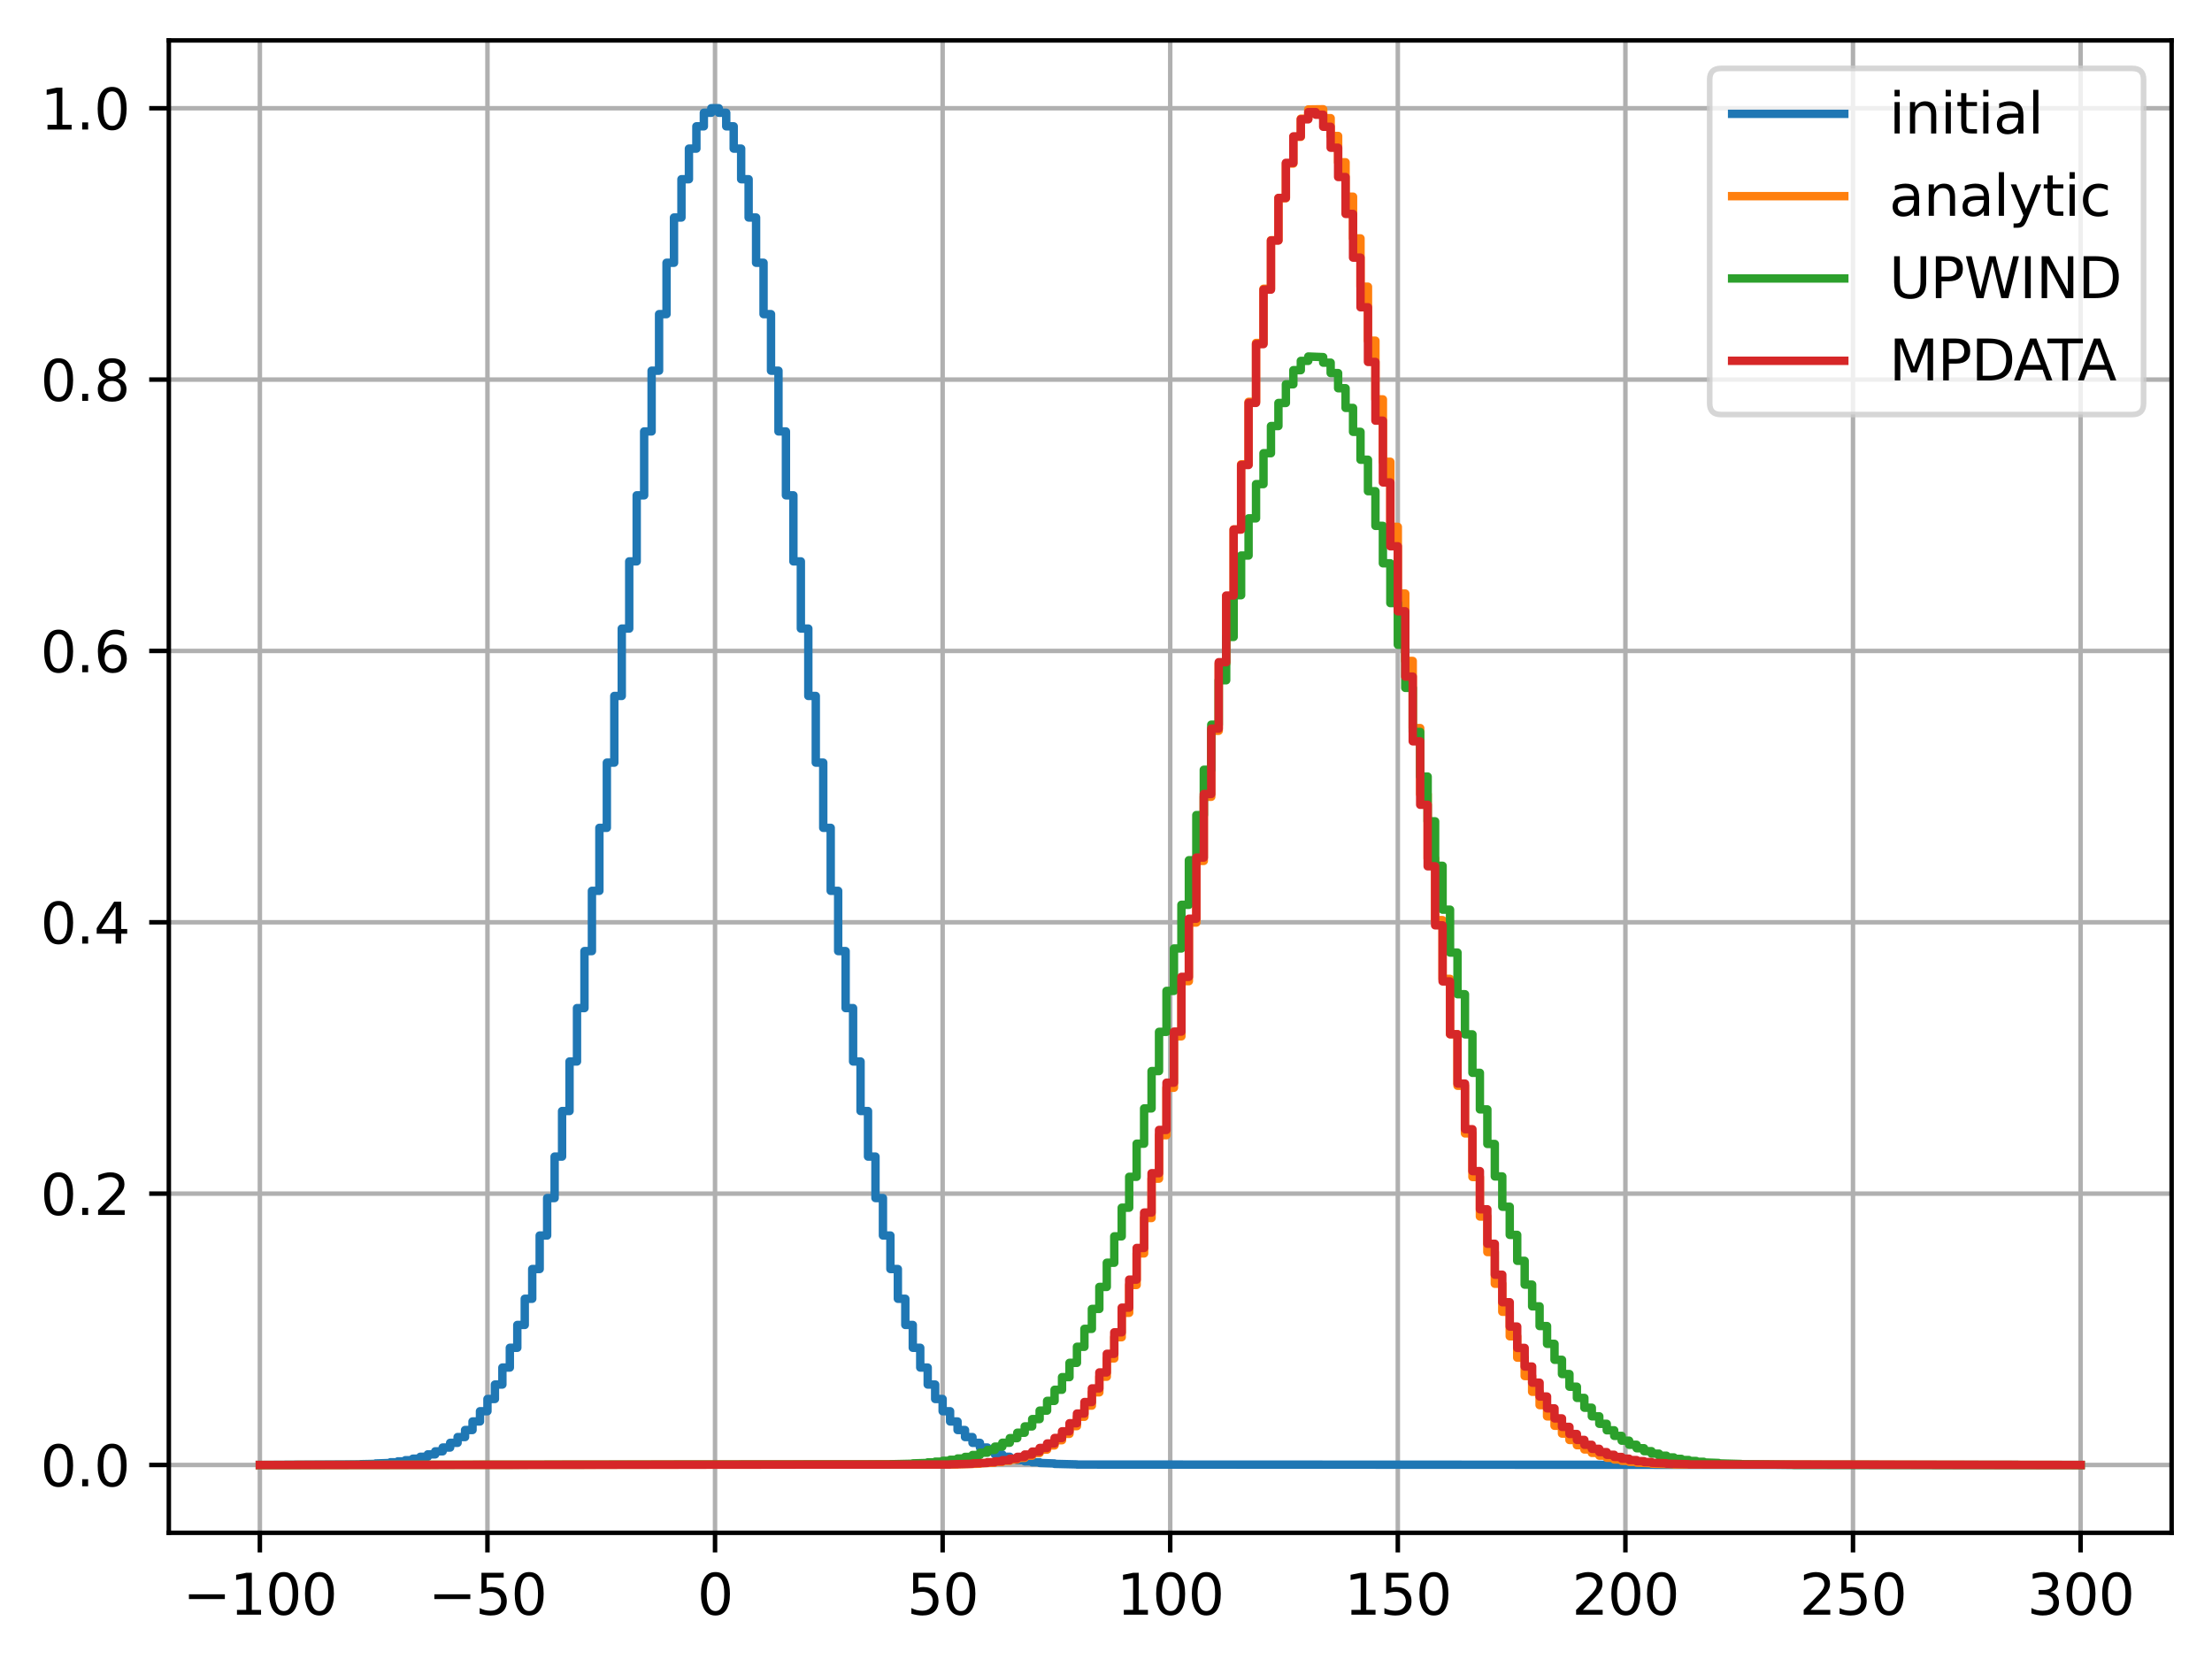 <?xml version="1.0" encoding="utf-8" standalone="no"?>
<!DOCTYPE svg PUBLIC "-//W3C//DTD SVG 1.1//EN"
  "http://www.w3.org/Graphics/SVG/1.1/DTD/svg11.dtd">
<svg xmlns:xlink="http://www.w3.org/1999/xlink" width="394.423pt" height="297.19pt" viewBox="0 0 394.423 297.19" xmlns="http://www.w3.org/2000/svg" version="1.1">
 <defs>
  <style type="text/css">*{stroke-linejoin: round; stroke-linecap: butt}</style>
 </defs>
 <g id="figure_1">
  <g id="patch_1">
   <path d="M 0 297.19 
L 394.423 297.19 
L 394.423 0 
L 0 0 
z
" style="fill: #ffffff"/>
  </g>
  <g id="axes_1">
   <g id="patch_2">
    <path d="M 30.103 273.312 
L 387.223 273.312 
L 387.223 7.2 
L 30.103 7.2 
z
" style="fill: #ffffff"/>
   </g>
   <g id="matplotlib.axis_1">
    <g id="xtick_1">
     <g id="line2d_1">
      <path d="M 46.336 273.312 
L 46.336 7.2 
" clip-path="url(#p54ab5ac524)" style="fill: none; stroke: #b0b0b0; stroke-width: 0.8; stroke-linecap: square"/>
     </g>
     <g id="line2d_2">
      <defs>
       <path id="m4f066d6fc4" d="M 0 0 
L 0 3.5 
" style="stroke: #000000; stroke-width: 0.8"/>
      </defs>
      <g>
       <use xlink:href="#m4f066d6fc4" x="46.336" y="273.312" style="stroke: #000000; stroke-width: 0.8"/>
      </g>
     </g>
     <g id="text_1">
      <!-- −100 -->
      <g transform="translate(32.602 287.91) scale(0.1 -0.1)">
       <defs>
        <path id="DejaVuSans-2212" d="M 678 2272 
L 4684 2272 
L 4684 1741 
L 678 1741 
L 678 2272 
z
" transform="scale(0.016)"/>
        <path id="DejaVuSans-31" d="M 794 531 
L 1825 531 
L 1825 4091 
L 703 3866 
L 703 4441 
L 1819 4666 
L 2450 4666 
L 2450 531 
L 3481 531 
L 3481 0 
L 794 0 
L 794 531 
z
" transform="scale(0.016)"/>
        <path id="DejaVuSans-30" d="M 2034 4250 
Q 1547 4250 1301 3770 
Q 1056 3291 1056 2328 
Q 1056 1369 1301 889 
Q 1547 409 2034 409 
Q 2525 409 2770 889 
Q 3016 1369 3016 2328 
Q 3016 3291 2770 3770 
Q 2525 4250 2034 4250 
z
M 2034 4750 
Q 2819 4750 3233 4129 
Q 3647 3509 3647 2328 
Q 3647 1150 3233 529 
Q 2819 -91 2034 -91 
Q 1250 -91 836 529 
Q 422 1150 422 2328 
Q 422 3509 836 4129 
Q 1250 4750 2034 4750 
z
" transform="scale(0.016)"/>
       </defs>
       <use xlink:href="#DejaVuSans-2212"/>
       <use xlink:href="#DejaVuSans-31" transform="translate(83.789 0)"/>
       <use xlink:href="#DejaVuSans-30" transform="translate(147.412 0)"/>
       <use xlink:href="#DejaVuSans-30" transform="translate(211.035 0)"/>
      </g>
     </g>
    </g>
    <g id="xtick_2">
     <g id="line2d_3">
      <path d="M 86.918 273.312 
L 86.918 7.2 
" clip-path="url(#p54ab5ac524)" style="fill: none; stroke: #b0b0b0; stroke-width: 0.8; stroke-linecap: square"/>
     </g>
     <g id="line2d_4">
      <g>
       <use xlink:href="#m4f066d6fc4" x="86.918" y="273.312" style="stroke: #000000; stroke-width: 0.8"/>
      </g>
     </g>
     <g id="text_2">
      <!-- −50 -->
      <g transform="translate(76.365 287.91) scale(0.1 -0.1)">
       <defs>
        <path id="DejaVuSans-35" d="M 691 4666 
L 3169 4666 
L 3169 4134 
L 1269 4134 
L 1269 2991 
Q 1406 3038 1543 3061 
Q 1681 3084 1819 3084 
Q 2600 3084 3056 2656 
Q 3513 2228 3513 1497 
Q 3513 744 3044 326 
Q 2575 -91 1722 -91 
Q 1428 -91 1123 -41 
Q 819 9 494 109 
L 494 744 
Q 775 591 1075 516 
Q 1375 441 1709 441 
Q 2250 441 2565 725 
Q 2881 1009 2881 1497 
Q 2881 1984 2565 2268 
Q 2250 2553 1709 2553 
Q 1456 2553 1204 2497 
Q 953 2441 691 2322 
L 691 4666 
z
" transform="scale(0.016)"/>
       </defs>
       <use xlink:href="#DejaVuSans-2212"/>
       <use xlink:href="#DejaVuSans-35" transform="translate(83.789 0)"/>
       <use xlink:href="#DejaVuSans-30" transform="translate(147.412 0)"/>
      </g>
     </g>
    </g>
    <g id="xtick_3">
     <g id="line2d_5">
      <path d="M 127.499 273.312 
L 127.499 7.2 
" clip-path="url(#p54ab5ac524)" style="fill: none; stroke: #b0b0b0; stroke-width: 0.8; stroke-linecap: square"/>
     </g>
     <g id="line2d_6">
      <g>
       <use xlink:href="#m4f066d6fc4" x="127.499" y="273.312" style="stroke: #000000; stroke-width: 0.8"/>
      </g>
     </g>
     <g id="text_3">
      <!-- 0 -->
      <g transform="translate(124.318 287.91) scale(0.1 -0.1)">
       <use xlink:href="#DejaVuSans-30"/>
      </g>
     </g>
    </g>
    <g id="xtick_4">
     <g id="line2d_7">
      <path d="M 168.081 273.312 
L 168.081 7.2 
" clip-path="url(#p54ab5ac524)" style="fill: none; stroke: #b0b0b0; stroke-width: 0.8; stroke-linecap: square"/>
     </g>
     <g id="line2d_8">
      <g>
       <use xlink:href="#m4f066d6fc4" x="168.081" y="273.312" style="stroke: #000000; stroke-width: 0.8"/>
      </g>
     </g>
     <g id="text_4">
      <!-- 50 -->
      <g transform="translate(161.719 287.91) scale(0.1 -0.1)">
       <use xlink:href="#DejaVuSans-35"/>
       <use xlink:href="#DejaVuSans-30" transform="translate(63.623 0)"/>
      </g>
     </g>
    </g>
    <g id="xtick_5">
     <g id="line2d_9">
      <path d="M 208.663 273.312 
L 208.663 7.2 
" clip-path="url(#p54ab5ac524)" style="fill: none; stroke: #b0b0b0; stroke-width: 0.8; stroke-linecap: square"/>
     </g>
     <g id="line2d_10">
      <g>
       <use xlink:href="#m4f066d6fc4" x="208.663" y="273.312" style="stroke: #000000; stroke-width: 0.8"/>
      </g>
     </g>
     <g id="text_5">
      <!-- 100 -->
      <g transform="translate(199.119 287.91) scale(0.1 -0.1)">
       <use xlink:href="#DejaVuSans-31"/>
       <use xlink:href="#DejaVuSans-30" transform="translate(63.623 0)"/>
       <use xlink:href="#DejaVuSans-30" transform="translate(127.246 0)"/>
      </g>
     </g>
    </g>
    <g id="xtick_6">
     <g id="line2d_11">
      <path d="M 249.245 273.312 
L 249.245 7.2 
" clip-path="url(#p54ab5ac524)" style="fill: none; stroke: #b0b0b0; stroke-width: 0.8; stroke-linecap: square"/>
     </g>
     <g id="line2d_12">
      <g>
       <use xlink:href="#m4f066d6fc4" x="249.245" y="273.312" style="stroke: #000000; stroke-width: 0.8"/>
      </g>
     </g>
     <g id="text_6">
      <!-- 150 -->
      <g transform="translate(239.701 287.91) scale(0.1 -0.1)">
       <use xlink:href="#DejaVuSans-31"/>
       <use xlink:href="#DejaVuSans-35" transform="translate(63.623 0)"/>
       <use xlink:href="#DejaVuSans-30" transform="translate(127.246 0)"/>
      </g>
     </g>
    </g>
    <g id="xtick_7">
     <g id="line2d_13">
      <path d="M 289.827 273.312 
L 289.827 7.2 
" clip-path="url(#p54ab5ac524)" style="fill: none; stroke: #b0b0b0; stroke-width: 0.8; stroke-linecap: square"/>
     </g>
     <g id="line2d_14">
      <g>
       <use xlink:href="#m4f066d6fc4" x="289.827" y="273.312" style="stroke: #000000; stroke-width: 0.8"/>
      </g>
     </g>
     <g id="text_7">
      <!-- 200 -->
      <g transform="translate(280.283 287.91) scale(0.1 -0.1)">
       <defs>
        <path id="DejaVuSans-32" d="M 1228 531 
L 3431 531 
L 3431 0 
L 469 0 
L 469 531 
Q 828 903 1448 1529 
Q 2069 2156 2228 2338 
Q 2531 2678 2651 2914 
Q 2772 3150 2772 3378 
Q 2772 3750 2511 3984 
Q 2250 4219 1831 4219 
Q 1534 4219 1204 4116 
Q 875 4013 500 3803 
L 500 4441 
Q 881 4594 1212 4672 
Q 1544 4750 1819 4750 
Q 2544 4750 2975 4387 
Q 3406 4025 3406 3419 
Q 3406 3131 3298 2873 
Q 3191 2616 2906 2266 
Q 2828 2175 2409 1742 
Q 1991 1309 1228 531 
z
" transform="scale(0.016)"/>
       </defs>
       <use xlink:href="#DejaVuSans-32"/>
       <use xlink:href="#DejaVuSans-30" transform="translate(63.623 0)"/>
       <use xlink:href="#DejaVuSans-30" transform="translate(127.246 0)"/>
      </g>
     </g>
    </g>
    <g id="xtick_8">
     <g id="line2d_15">
      <path d="M 330.409 273.312 
L 330.409 7.2 
" clip-path="url(#p54ab5ac524)" style="fill: none; stroke: #b0b0b0; stroke-width: 0.8; stroke-linecap: square"/>
     </g>
     <g id="line2d_16">
      <g>
       <use xlink:href="#m4f066d6fc4" x="330.409" y="273.312" style="stroke: #000000; stroke-width: 0.8"/>
      </g>
     </g>
     <g id="text_8">
      <!-- 250 -->
      <g transform="translate(320.865 287.91) scale(0.1 -0.1)">
       <use xlink:href="#DejaVuSans-32"/>
       <use xlink:href="#DejaVuSans-35" transform="translate(63.623 0)"/>
       <use xlink:href="#DejaVuSans-30" transform="translate(127.246 0)"/>
      </g>
     </g>
    </g>
    <g id="xtick_9">
     <g id="line2d_17">
      <path d="M 370.99 273.312 
L 370.99 7.2 
" clip-path="url(#p54ab5ac524)" style="fill: none; stroke: #b0b0b0; stroke-width: 0.8; stroke-linecap: square"/>
     </g>
     <g id="line2d_18">
      <g>
       <use xlink:href="#m4f066d6fc4" x="370.99" y="273.312" style="stroke: #000000; stroke-width: 0.8"/>
      </g>
     </g>
     <g id="text_9">
      <!-- 300 -->
      <g transform="translate(361.447 287.91) scale(0.1 -0.1)">
       <defs>
        <path id="DejaVuSans-33" d="M 2597 2516 
Q 3050 2419 3304 2112 
Q 3559 1806 3559 1356 
Q 3559 666 3084 287 
Q 2609 -91 1734 -91 
Q 1441 -91 1130 -33 
Q 819 25 488 141 
L 488 750 
Q 750 597 1062 519 
Q 1375 441 1716 441 
Q 2309 441 2620 675 
Q 2931 909 2931 1356 
Q 2931 1769 2642 2001 
Q 2353 2234 1838 2234 
L 1294 2234 
L 1294 2753 
L 1863 2753 
Q 2328 2753 2575 2939 
Q 2822 3125 2822 3475 
Q 2822 3834 2567 4026 
Q 2313 4219 1838 4219 
Q 1578 4219 1281 4162 
Q 984 4106 628 3988 
L 628 4550 
Q 988 4650 1302 4700 
Q 1616 4750 1894 4750 
Q 2613 4750 3031 4423 
Q 3450 4097 3450 3541 
Q 3450 3153 3228 2886 
Q 3006 2619 2597 2516 
z
" transform="scale(0.016)"/>
       </defs>
       <use xlink:href="#DejaVuSans-33"/>
       <use xlink:href="#DejaVuSans-30" transform="translate(63.623 0)"/>
       <use xlink:href="#DejaVuSans-30" transform="translate(127.246 0)"/>
      </g>
     </g>
    </g>
   </g>
   <g id="matplotlib.axis_2">
    <g id="ytick_1">
     <g id="line2d_19">
      <path d="M 30.103 261.216 
L 387.223 261.216 
" clip-path="url(#p54ab5ac524)" style="fill: none; stroke: #b0b0b0; stroke-width: 0.8; stroke-linecap: square"/>
     </g>
     <g id="line2d_20">
      <defs>
       <path id="mdc86876406" d="M 0 0 
L -3.5 0 
" style="stroke: #000000; stroke-width: 0.8"/>
      </defs>
      <g>
       <use xlink:href="#mdc86876406" x="30.103" y="261.216" style="stroke: #000000; stroke-width: 0.8"/>
      </g>
     </g>
     <g id="text_10">
      <!-- 0.0 -->
      <g transform="translate(7.2 265.015) scale(0.1 -0.1)">
       <defs>
        <path id="DejaVuSans-2e" d="M 684 794 
L 1344 794 
L 1344 0 
L 684 0 
L 684 794 
z
" transform="scale(0.016)"/>
       </defs>
       <use xlink:href="#DejaVuSans-30"/>
       <use xlink:href="#DejaVuSans-2e" transform="translate(63.623 0)"/>
       <use xlink:href="#DejaVuSans-30" transform="translate(95.41 0)"/>
      </g>
     </g>
    </g>
    <g id="ytick_2">
     <g id="line2d_21">
      <path d="M 30.103 212.832 
L 387.223 212.832 
" clip-path="url(#p54ab5ac524)" style="fill: none; stroke: #b0b0b0; stroke-width: 0.8; stroke-linecap: square"/>
     </g>
     <g id="line2d_22">
      <g>
       <use xlink:href="#mdc86876406" x="30.103" y="212.832" style="stroke: #000000; stroke-width: 0.8"/>
      </g>
     </g>
     <g id="text_11">
      <!-- 0.2 -->
      <g transform="translate(7.2 216.631) scale(0.1 -0.1)">
       <use xlink:href="#DejaVuSans-30"/>
       <use xlink:href="#DejaVuSans-2e" transform="translate(63.623 0)"/>
       <use xlink:href="#DejaVuSans-32" transform="translate(95.41 0)"/>
      </g>
     </g>
    </g>
    <g id="ytick_3">
     <g id="line2d_23">
      <path d="M 30.103 164.448 
L 387.223 164.448 
" clip-path="url(#p54ab5ac524)" style="fill: none; stroke: #b0b0b0; stroke-width: 0.8; stroke-linecap: square"/>
     </g>
     <g id="line2d_24">
      <g>
       <use xlink:href="#mdc86876406" x="30.103" y="164.448" style="stroke: #000000; stroke-width: 0.8"/>
      </g>
     </g>
     <g id="text_12">
      <!-- 0.4 -->
      <g transform="translate(7.2 168.247) scale(0.1 -0.1)">
       <defs>
        <path id="DejaVuSans-34" d="M 2419 4116 
L 825 1625 
L 2419 1625 
L 2419 4116 
z
M 2253 4666 
L 3047 4666 
L 3047 1625 
L 3713 1625 
L 3713 1100 
L 3047 1100 
L 3047 0 
L 2419 0 
L 2419 1100 
L 313 1100 
L 313 1709 
L 2253 4666 
z
" transform="scale(0.016)"/>
       </defs>
       <use xlink:href="#DejaVuSans-30"/>
       <use xlink:href="#DejaVuSans-2e" transform="translate(63.623 0)"/>
       <use xlink:href="#DejaVuSans-34" transform="translate(95.41 0)"/>
      </g>
     </g>
    </g>
    <g id="ytick_4">
     <g id="line2d_25">
      <path d="M 30.103 116.064 
L 387.223 116.064 
" clip-path="url(#p54ab5ac524)" style="fill: none; stroke: #b0b0b0; stroke-width: 0.8; stroke-linecap: square"/>
     </g>
     <g id="line2d_26">
      <g>
       <use xlink:href="#mdc86876406" x="30.103" y="116.064" style="stroke: #000000; stroke-width: 0.8"/>
      </g>
     </g>
     <g id="text_13">
      <!-- 0.6 -->
      <g transform="translate(7.2 119.863) scale(0.1 -0.1)">
       <defs>
        <path id="DejaVuSans-36" d="M 2113 2584 
Q 1688 2584 1439 2293 
Q 1191 2003 1191 1497 
Q 1191 994 1439 701 
Q 1688 409 2113 409 
Q 2538 409 2786 701 
Q 3034 994 3034 1497 
Q 3034 2003 2786 2293 
Q 2538 2584 2113 2584 
z
M 3366 4563 
L 3366 3988 
Q 3128 4100 2886 4159 
Q 2644 4219 2406 4219 
Q 1781 4219 1451 3797 
Q 1122 3375 1075 2522 
Q 1259 2794 1537 2939 
Q 1816 3084 2150 3084 
Q 2853 3084 3261 2657 
Q 3669 2231 3669 1497 
Q 3669 778 3244 343 
Q 2819 -91 2113 -91 
Q 1303 -91 875 529 
Q 447 1150 447 2328 
Q 447 3434 972 4092 
Q 1497 4750 2381 4750 
Q 2619 4750 2861 4703 
Q 3103 4656 3366 4563 
z
" transform="scale(0.016)"/>
       </defs>
       <use xlink:href="#DejaVuSans-30"/>
       <use xlink:href="#DejaVuSans-2e" transform="translate(63.623 0)"/>
       <use xlink:href="#DejaVuSans-36" transform="translate(95.41 0)"/>
      </g>
     </g>
    </g>
    <g id="ytick_5">
     <g id="line2d_27">
      <path d="M 30.103 67.68 
L 387.223 67.68 
" clip-path="url(#p54ab5ac524)" style="fill: none; stroke: #b0b0b0; stroke-width: 0.8; stroke-linecap: square"/>
     </g>
     <g id="line2d_28">
      <g>
       <use xlink:href="#mdc86876406" x="30.103" y="67.68" style="stroke: #000000; stroke-width: 0.8"/>
      </g>
     </g>
     <g id="text_14">
      <!-- 0.8 -->
      <g transform="translate(7.2 71.479) scale(0.1 -0.1)">
       <defs>
        <path id="DejaVuSans-38" d="M 2034 2216 
Q 1584 2216 1326 1975 
Q 1069 1734 1069 1313 
Q 1069 891 1326 650 
Q 1584 409 2034 409 
Q 2484 409 2743 651 
Q 3003 894 3003 1313 
Q 3003 1734 2745 1975 
Q 2488 2216 2034 2216 
z
M 1403 2484 
Q 997 2584 770 2862 
Q 544 3141 544 3541 
Q 544 4100 942 4425 
Q 1341 4750 2034 4750 
Q 2731 4750 3128 4425 
Q 3525 4100 3525 3541 
Q 3525 3141 3298 2862 
Q 3072 2584 2669 2484 
Q 3125 2378 3379 2068 
Q 3634 1759 3634 1313 
Q 3634 634 3220 271 
Q 2806 -91 2034 -91 
Q 1263 -91 848 271 
Q 434 634 434 1313 
Q 434 1759 690 2068 
Q 947 2378 1403 2484 
z
M 1172 3481 
Q 1172 3119 1398 2916 
Q 1625 2713 2034 2713 
Q 2441 2713 2670 2916 
Q 2900 3119 2900 3481 
Q 2900 3844 2670 4047 
Q 2441 4250 2034 4250 
Q 1625 4250 1398 4047 
Q 1172 3844 1172 3481 
z
" transform="scale(0.016)"/>
       </defs>
       <use xlink:href="#DejaVuSans-30"/>
       <use xlink:href="#DejaVuSans-2e" transform="translate(63.623 0)"/>
       <use xlink:href="#DejaVuSans-38" transform="translate(95.41 0)"/>
      </g>
     </g>
    </g>
    <g id="ytick_6">
     <g id="line2d_29">
      <path d="M 30.103 19.296 
L 387.223 19.296 
" clip-path="url(#p54ab5ac524)" style="fill: none; stroke: #b0b0b0; stroke-width: 0.8; stroke-linecap: square"/>
     </g>
     <g id="line2d_30">
      <g>
       <use xlink:href="#mdc86876406" x="30.103" y="19.296" style="stroke: #000000; stroke-width: 0.8"/>
      </g>
     </g>
     <g id="text_15">
      <!-- 1.0 -->
      <g transform="translate(7.2 23.095) scale(0.1 -0.1)">
       <use xlink:href="#DejaVuSans-31"/>
       <use xlink:href="#DejaVuSans-2e" transform="translate(63.623 0)"/>
       <use xlink:href="#DejaVuSans-30" transform="translate(95.41 0)"/>
      </g>
     </g>
    </g>
   </g>
   <g id="line2d_31">
    <path d="M 46.336 261.215 
L 64.298 261.111 
L 64.298 261.071 
L 66.959 261.018 
L 66.959 260.947 
L 69.621 260.854 
L 69.621 260.731 
L 70.951 260.731 
L 70.951 260.57 
L 72.282 260.57 
L 72.282 260.362 
L 73.612 260.362 
L 73.612 260.096 
L 74.943 260.096 
L 74.943 259.755 
L 76.273 259.755 
L 76.273 259.324 
L 77.604 259.324 
L 77.604 258.782 
L 78.934 258.782 
L 78.934 258.105 
L 80.265 258.105 
L 80.265 257.267 
L 81.595 257.267 
L 81.595 256.237 
L 82.926 256.237 
L 82.926 254.98 
L 84.257 254.98 
L 84.257 253.458 
L 85.587 253.458 
L 85.587 251.63 
L 86.918 251.63 
L 86.918 249.45 
L 88.248 249.45 
L 88.248 246.871 
L 89.579 246.871 
L 89.579 243.843 
L 90.909 243.843 
L 90.909 240.318 
L 92.24 240.318 
L 92.24 236.245 
L 93.57 236.245 
L 93.57 231.579 
L 94.901 231.579 
L 94.901 226.276 
L 96.232 226.276 
L 96.232 220.3 
L 97.562 220.3 
L 97.562 213.622 
L 98.893 213.622 
L 98.893 206.226 
L 100.223 206.226 
L 100.223 198.106 
L 101.554 198.106 
L 101.554 189.271 
L 102.884 189.271 
L 102.884 179.75 
L 104.215 179.75 
L 104.215 169.585 
L 105.545 169.585 
L 105.545 158.843 
L 106.876 158.843 
L 106.876 147.607 
L 108.206 147.607 
L 108.206 135.982 
L 109.537 135.982 
L 109.537 124.092 
L 110.868 124.092 
L 110.868 112.079 
L 112.198 112.079 
L 112.198 100.099 
L 113.529 100.099 
L 113.529 88.322 
L 114.859 88.322 
L 114.859 76.927 
L 116.19 76.927 
L 116.19 66.097 
L 117.52 66.097 
L 117.52 56.013 
L 118.851 56.013 
L 118.851 46.853 
L 120.181 46.853 
L 120.181 38.783 
L 121.512 38.783 
L 121.512 31.956 
L 122.843 31.956 
L 122.843 26.501 
L 124.173 26.501 
L 124.173 22.525 
L 125.504 22.525 
L 125.504 20.107 
L 126.834 20.107 
L 126.834 19.296 
L 128.165 19.296 
L 128.165 20.107 
L 129.495 20.107 
L 129.495 22.525 
L 130.826 22.525 
L 130.826 26.501 
L 132.156 26.501 
L 132.156 31.956 
L 133.487 31.956 
L 133.487 38.783 
L 134.818 38.783 
L 134.818 46.853 
L 136.148 46.853 
L 136.148 56.013 
L 137.479 56.013 
L 137.479 66.097 
L 138.809 66.097 
L 138.809 76.927 
L 140.14 76.927 
L 140.14 88.322 
L 141.47 88.322 
L 141.47 100.099 
L 142.801 100.099 
L 142.801 112.079 
L 144.131 112.079 
L 144.131 124.092 
L 145.462 124.092 
L 145.462 135.982 
L 146.792 135.982 
L 146.792 147.607 
L 148.123 147.607 
L 148.123 158.843 
L 149.454 158.843 
L 149.454 169.585 
L 150.784 169.585 
L 150.784 179.75 
L 152.115 179.75 
L 152.115 189.271 
L 153.445 189.271 
L 153.445 198.106 
L 154.776 198.106 
L 154.776 206.226 
L 156.106 206.226 
L 156.106 213.622 
L 157.437 213.622 
L 157.437 220.3 
L 158.767 220.3 
L 158.767 226.276 
L 160.098 226.276 
L 160.098 231.579 
L 161.429 231.579 
L 161.429 236.245 
L 162.759 236.245 
L 162.759 240.318 
L 164.09 240.318 
L 164.09 243.843 
L 165.42 243.843 
L 165.42 246.871 
L 166.751 246.871 
L 166.751 249.45 
L 168.081 249.45 
L 168.081 251.63 
L 169.412 251.63 
L 169.412 253.458 
L 170.742 253.458 
L 170.742 254.98 
L 172.073 254.98 
L 172.073 256.237 
L 173.404 256.237 
L 173.404 257.267 
L 174.734 257.267 
L 174.734 258.105 
L 176.065 258.105 
L 176.065 258.782 
L 177.395 258.782 
L 177.395 259.324 
L 178.726 259.324 
L 178.726 259.755 
L 180.056 259.755 
L 180.056 260.096 
L 181.387 260.096 
L 181.387 260.362 
L 182.717 260.362 
L 182.717 260.57 
L 184.048 260.57 
L 184.048 260.731 
L 185.378 260.731 
L 185.378 260.854 
L 188.04 260.947 
L 188.04 261.018 
L 192.031 261.111 
L 192.031 261.14 
L 370.99 261.216 
L 370.99 261.216 
" clip-path="url(#p54ab5ac524)" style="fill: none; stroke: #1f77b4; stroke-width: 1.5; stroke-linecap: square"/>
   </g>
   <g id="line2d_32">
    <path d="M 46.336 261.216 
L 170.742 261.127 
L 170.742 261.093 
L 174.734 260.987 
L 174.734 260.906 
L 177.395 260.799 
L 177.395 260.659 
L 178.726 260.659 
L 178.726 260.477 
L 180.056 260.477 
L 180.056 260.243 
L 181.387 260.243 
L 181.387 259.942 
L 182.717 259.942 
L 182.717 259.561 
L 184.048 259.561 
L 184.048 259.079 
L 185.378 259.079 
L 185.378 258.475 
L 186.709 258.475 
L 186.709 257.725 
L 188.04 257.725 
L 188.04 256.799 
L 189.37 256.799 
L 189.37 255.664 
L 190.701 255.664 
L 190.701 254.285 
L 192.031 254.285 
L 192.031 252.622 
L 193.362 252.622 
L 193.362 250.63 
L 194.692 250.63 
L 194.692 248.265 
L 196.023 248.265 
L 196.023 245.476 
L 197.353 245.476 
L 197.353 242.216 
L 198.684 242.216 
L 198.684 238.434 
L 200.015 238.434 
L 200.015 234.082 
L 201.345 234.082 
L 201.345 229.115 
L 202.676 229.115 
L 202.676 223.493 
L 204.006 223.493 
L 204.006 217.183 
L 205.337 217.183 
L 205.337 210.162 
L 206.667 210.162 
L 206.667 202.418 
L 207.998 202.418 
L 207.998 193.953 
L 209.328 193.953 
L 209.328 184.784 
L 210.659 184.784 
L 210.659 174.947 
L 211.99 174.947 
L 211.99 164.496 
L 213.32 164.496 
L 213.32 153.505 
L 214.651 153.505 
L 214.651 142.069 
L 215.981 142.069 
L 215.981 130.3 
L 217.312 130.3 
L 217.312 118.332 
L 218.642 118.332 
L 218.642 106.314 
L 219.973 106.314 
L 219.973 94.41 
L 221.303 94.41 
L 221.303 82.794 
L 222.634 82.794 
L 222.634 71.647 
L 223.964 71.647 
L 223.964 61.152 
L 225.295 61.152 
L 225.295 51.49 
L 226.626 51.49 
L 226.626 42.834 
L 227.956 42.834 
L 227.956 35.343 
L 229.287 35.343 
L 229.287 29.159 
L 230.617 29.159 
L 230.617 24.402 
L 231.948 24.402 
L 231.948 21.166 
L 233.278 21.166 
L 233.278 19.516 
L 235.939 19.483 
L 235.939 21.07 
L 237.27 21.07 
L 237.27 24.243 
L 238.601 24.243 
L 238.601 28.94 
L 239.931 28.94 
L 239.931 35.069 
L 241.262 35.069 
L 241.262 42.511 
L 242.592 42.511 
L 242.592 51.123 
L 243.923 51.123 
L 243.923 60.748 
L 245.253 60.748 
L 245.253 71.213 
L 246.584 71.213 
L 246.584 82.338 
L 247.914 82.338 
L 247.914 93.939 
L 249.245 93.939 
L 249.245 105.835 
L 250.575 105.835 
L 250.575 117.851 
L 251.906 117.851 
L 251.906 129.824 
L 253.237 129.824 
L 253.237 141.603 
L 254.567 141.603 
L 254.567 153.056 
L 255.898 153.056 
L 255.898 164.067 
L 257.228 164.067 
L 257.228 174.541 
L 258.559 174.541 
L 258.559 184.404 
L 259.889 184.404 
L 259.889 193.6 
L 261.22 193.6 
L 261.22 202.094 
L 262.55 202.094 
L 262.55 209.867 
L 263.881 209.867 
L 263.881 216.916 
L 265.212 216.916 
L 265.212 223.254 
L 266.542 223.254 
L 266.542 228.903 
L 267.873 228.903 
L 267.873 233.895 
L 269.203 233.895 
L 269.203 238.271 
L 270.534 238.271 
L 270.534 242.075 
L 271.864 242.075 
L 271.864 245.355 
L 273.195 245.355 
L 273.195 248.162 
L 274.525 248.162 
L 274.525 250.543 
L 275.856 250.543 
L 275.856 252.549 
L 277.187 252.549 
L 277.187 254.224 
L 278.517 254.224 
L 278.517 255.614 
L 279.848 255.614 
L 279.848 256.757 
L 281.178 256.757 
L 281.178 257.691 
L 282.509 257.691 
L 282.509 258.448 
L 283.839 258.448 
L 283.839 259.057 
L 285.17 259.057 
L 285.17 259.543 
L 286.5 259.543 
L 286.5 259.929 
L 287.831 259.929 
L 287.831 260.232 
L 289.161 260.232 
L 289.161 260.469 
L 290.492 260.469 
L 290.492 260.652 
L 291.823 260.652 
L 291.823 260.794 
L 294.484 260.902 
L 294.484 260.984 
L 298.475 261.092 
L 298.475 261.126 
L 370.99 261.216 
L 370.99 261.216 
" clip-path="url(#p54ab5ac524)" style="fill: none; stroke: #ff7f0e; stroke-width: 1.5; stroke-linecap: square"/>
   </g>
   <g id="line2d_33">
    <path d="M 46.336 261.215 
L 158.767 261.113 
L 158.767 261.083 
L 162.759 260.993 
L 162.759 260.93 
L 165.42 260.85 
L 165.42 260.751 
L 166.751 260.751 
L 166.751 260.627 
L 168.081 260.627 
L 168.081 260.474 
L 169.412 260.474 
L 169.412 260.286 
L 170.742 260.286 
L 170.742 260.055 
L 172.073 260.055 
L 172.073 259.775 
L 173.404 259.775 
L 173.404 259.434 
L 174.734 259.434 
L 174.734 259.024 
L 176.065 259.024 
L 176.065 258.533 
L 177.395 258.533 
L 177.395 257.946 
L 178.726 257.946 
L 178.726 257.251 
L 180.056 257.251 
L 180.056 256.43 
L 181.387 256.43 
L 181.387 255.466 
L 182.717 255.466 
L 182.717 254.34 
L 184.048 254.34 
L 184.048 253.033 
L 185.378 253.033 
L 185.378 251.522 
L 186.709 251.522 
L 186.709 249.787 
L 188.04 249.787 
L 188.04 247.804 
L 189.37 247.804 
L 189.37 245.551 
L 190.701 245.551 
L 190.701 243.004 
L 192.031 243.004 
L 192.031 240.142 
L 193.362 240.142 
L 193.362 236.944 
L 194.692 236.944 
L 194.692 233.391 
L 196.023 233.391 
L 196.023 229.466 
L 197.353 229.466 
L 197.353 225.155 
L 198.684 225.155 
L 198.684 220.448 
L 200.015 220.448 
L 200.015 215.34 
L 201.345 215.34 
L 201.345 209.831 
L 202.676 209.831 
L 202.676 203.925 
L 204.006 203.925 
L 204.006 197.636 
L 205.337 197.636 
L 205.337 190.981 
L 206.667 190.981 
L 206.667 183.986 
L 207.998 183.986 
L 207.998 176.684 
L 209.328 176.684 
L 209.328 169.117 
L 210.659 169.117 
L 210.659 161.331 
L 211.99 161.331 
L 211.99 153.383 
L 213.32 153.383 
L 213.32 145.335 
L 214.651 145.335 
L 214.651 137.255 
L 215.981 137.255 
L 215.981 129.216 
L 217.312 129.216 
L 217.312 121.295 
L 218.642 121.295 
L 218.642 113.573 
L 219.973 113.573 
L 219.973 106.133 
L 221.303 106.133 
L 221.303 99.057 
L 222.634 99.057 
L 222.634 92.426 
L 223.964 92.426 
L 223.964 86.319 
L 225.295 86.319 
L 225.295 80.81 
L 226.626 80.81 
L 226.626 75.967 
L 227.956 75.967 
L 227.956 71.852 
L 229.287 71.852 
L 229.287 68.517 
L 230.617 68.517 
L 230.617 66.005 
L 231.948 66.005 
L 231.948 64.349 
L 233.278 64.349 
L 233.278 63.569 
L 235.939 63.675 
L 235.939 64.664 
L 237.27 64.664 
L 237.27 66.522 
L 238.601 66.522 
L 238.601 69.223 
L 239.931 69.223 
L 239.931 72.731 
L 241.262 72.731 
L 241.262 76.999 
L 242.592 76.999 
L 242.592 81.97 
L 243.923 81.97 
L 243.923 87.582 
L 245.253 87.582 
L 245.253 93.764 
L 246.584 93.764 
L 246.584 100.441 
L 247.914 100.441 
L 247.914 107.536 
L 249.245 107.536 
L 249.245 114.966 
L 250.575 114.966 
L 250.575 122.651 
L 251.906 122.651 
L 251.906 130.511 
L 253.237 130.511 
L 253.237 138.468 
L 254.567 138.468 
L 254.567 146.447 
L 255.898 146.447 
L 255.898 154.379 
L 257.228 154.379 
L 257.228 162.198 
L 258.559 162.198 
L 258.559 169.848 
L 259.889 169.848 
L 259.889 177.275 
L 261.22 177.275 
L 261.22 184.435 
L 262.55 184.435 
L 262.55 191.291 
L 263.881 191.291 
L 263.881 197.813 
L 265.212 197.813 
L 265.212 203.976 
L 266.542 203.976 
L 266.542 209.765 
L 267.873 209.765 
L 267.873 215.169 
L 269.203 215.169 
L 269.203 220.185 
L 270.534 220.185 
L 270.534 224.812 
L 271.864 224.812 
L 271.864 229.057 
L 273.195 229.057 
L 273.195 232.93 
L 274.525 232.93 
L 274.525 236.444 
L 275.856 236.444 
L 275.856 239.615 
L 277.187 239.615 
L 277.187 242.461 
L 278.517 242.461 
L 278.517 245.002 
L 279.848 245.002 
L 279.848 247.259 
L 281.178 247.259 
L 281.178 249.253 
L 282.509 249.253 
L 282.509 251.006 
L 283.839 251.006 
L 283.839 252.54 
L 285.17 252.54 
L 285.17 253.874 
L 286.5 253.874 
L 286.5 255.03 
L 287.831 255.03 
L 287.831 256.026 
L 289.161 256.026 
L 289.161 256.881 
L 290.492 256.881 
L 290.492 257.61 
L 291.823 257.61 
L 291.823 258.229 
L 293.153 258.229 
L 293.153 258.752 
L 294.484 258.752 
L 294.484 259.192 
L 295.814 259.192 
L 295.814 259.561 
L 297.145 259.561 
L 297.145 259.868 
L 298.475 259.868 
L 298.475 260.123 
L 299.806 260.123 
L 299.806 260.333 
L 301.136 260.333 
L 301.136 260.506 
L 302.467 260.506 
L 302.467 260.648 
L 303.798 260.648 
L 303.798 260.763 
L 306.459 260.856 
L 306.459 260.931 
L 310.45 261.04 
L 310.45 261.079 
L 319.764 261.187 
L 319.764 261.194 
L 370.99 261.216 
L 370.99 261.216 
" clip-path="url(#p54ab5ac524)" style="fill: none; stroke: #2ca02c; stroke-width: 1.5; stroke-linecap: square"/>
   </g>
   <g id="line2d_34">
    <path d="M 46.336 261.215 
L 169.412 261.134 
L 169.412 261.103 
L 173.404 261.008 
L 173.404 260.937 
L 176.065 260.843 
L 176.065 260.72 
L 177.395 260.72 
L 177.395 260.561 
L 178.726 260.561 
L 178.726 260.357 
L 180.056 260.357 
L 180.056 260.097 
L 181.387 260.097 
L 181.387 259.766 
L 182.717 259.766 
L 182.717 259.35 
L 184.048 259.35 
L 184.048 258.828 
L 185.378 258.828 
L 185.378 258.181 
L 186.709 258.181 
L 186.709 257.381 
L 188.04 257.381 
L 188.04 256.402 
L 189.37 256.402 
L 189.37 255.21 
L 190.701 255.21 
L 190.701 253.771 
L 192.031 253.771 
L 192.031 252.044 
L 193.362 252.044 
L 193.362 249.989 
L 194.692 249.989 
L 194.692 247.56 
L 196.023 247.56 
L 196.023 244.71 
L 197.353 244.71 
L 197.353 241.393 
L 198.684 241.393 
L 198.684 237.56 
L 200.015 237.56 
L 200.015 233.164 
L 201.345 233.164 
L 201.345 228.164 
L 202.676 228.164 
L 202.676 222.521 
L 204.006 222.521 
L 204.006 216.204 
L 205.337 216.204 
L 205.337 209.192 
L 206.667 209.192 
L 206.667 201.475 
L 207.998 201.475 
L 207.998 193.054 
L 209.328 193.054 
L 209.328 183.945 
L 210.659 183.945 
L 210.659 174.18 
L 211.99 174.18 
L 211.99 163.812 
L 213.32 163.812 
L 213.32 152.911 
L 214.651 152.911 
L 214.651 141.575 
L 215.981 141.575 
L 215.981 129.918 
L 217.312 129.918 
L 217.312 118.074 
L 218.642 118.074 
L 218.642 106.19 
L 219.973 106.19 
L 219.973 94.418 
L 221.303 94.418 
L 221.303 82.914 
L 222.634 82.914 
L 222.634 71.839 
L 223.964 71.839 
L 223.964 61.357 
L 225.295 61.357 
L 225.295 51.644 
L 226.626 51.644 
L 226.626 42.888 
L 227.956 42.888 
L 227.956 35.287 
L 229.287 35.287 
L 229.287 29.038 
L 230.617 29.038 
L 230.617 24.321 
L 231.948 24.321 
L 231.948 21.278 
L 233.278 21.278 
L 233.278 19.989 
L 234.609 19.989 
L 234.609 20.453 
L 235.939 20.453 
L 235.939 22.602 
L 237.27 22.602 
L 237.27 26.342 
L 238.601 26.342 
L 238.601 31.564 
L 239.931 31.564 
L 239.931 38.142 
L 241.262 38.142 
L 241.262 45.935 
L 242.592 45.935 
L 242.592 54.788 
L 243.923 54.788 
L 243.923 64.534 
L 245.253 64.534 
L 245.253 75.003 
L 246.584 75.003 
L 246.584 86.018 
L 247.914 86.018 
L 247.914 97.406 
L 249.245 97.406 
L 249.245 109 
L 250.575 109 
L 250.575 120.641 
L 251.906 120.641 
L 251.906 132.184 
L 253.237 132.184 
L 253.237 143.496 
L 254.567 143.496 
L 254.567 154.464 
L 255.898 154.464 
L 255.898 164.989 
L 257.228 164.989 
L 257.228 174.992 
L 258.559 174.992 
L 258.559 184.413 
L 259.889 184.413 
L 259.889 193.207 
L 261.22 193.207 
L 261.22 201.346 
L 262.55 201.346 
L 262.55 208.817 
L 263.881 208.817 
L 263.881 215.621 
L 265.212 215.621 
L 265.212 221.77 
L 266.542 221.77 
L 266.542 227.285 
L 267.873 227.285 
L 267.873 232.195 
L 269.203 232.195 
L 269.203 236.534 
L 270.534 236.534 
L 270.534 240.343 
L 271.864 240.343 
L 271.864 243.663 
L 273.195 243.663 
L 273.195 246.537 
L 274.525 246.537 
L 274.525 249.009 
L 275.856 249.009 
L 275.856 251.12 
L 277.187 251.12 
L 277.187 252.912 
L 278.517 252.912 
L 278.517 254.423 
L 279.848 254.423 
L 279.848 255.69 
L 281.178 255.69 
L 281.178 256.744 
L 282.509 256.744 
L 282.509 257.617 
L 283.839 257.617 
L 283.839 258.335 
L 285.17 258.335 
L 285.17 258.922 
L 286.5 258.922 
L 286.5 259.399 
L 287.831 259.399 
L 287.831 259.785 
L 289.161 259.785 
L 289.161 260.094 
L 290.492 260.094 
L 290.492 260.342 
L 291.823 260.342 
L 291.823 260.538 
L 293.153 260.538 
L 293.153 260.693 
L 294.484 260.693 
L 294.484 260.814 
L 297.145 260.909 
L 297.145 260.983 
L 301.136 261.084 
L 301.136 261.117 
L 370.99 261.216 
L 370.99 261.216 
" clip-path="url(#p54ab5ac524)" style="fill: none; stroke: #d62728; stroke-width: 1.5; stroke-linecap: square"/>
   </g>
   <g id="patch_3">
    <path d="M 30.103 273.312 
L 30.103 7.2 
" style="fill: none; stroke: #000000; stroke-width: 0.8; stroke-linejoin: miter; stroke-linecap: square"/>
   </g>
   <g id="patch_4">
    <path d="M 387.223 273.312 
L 387.223 7.2 
" style="fill: none; stroke: #000000; stroke-width: 0.8; stroke-linejoin: miter; stroke-linecap: square"/>
   </g>
   <g id="patch_5">
    <path d="M 30.103 273.312 
L 387.223 273.312 
" style="fill: none; stroke: #000000; stroke-width: 0.8; stroke-linejoin: miter; stroke-linecap: square"/>
   </g>
   <g id="patch_6">
    <path d="M 30.103 7.2 
L 387.223 7.2 
" style="fill: none; stroke: #000000; stroke-width: 0.8; stroke-linejoin: miter; stroke-linecap: square"/>
   </g>
   <g id="legend_1">
    <g id="patch_7">
     <path d="M 306.856 73.912 
L 380.223 73.912 
Q 382.223 73.912 382.223 71.912 
L 382.223 14.2 
Q 382.223 12.2 380.223 12.2 
L 306.856 12.2 
Q 304.856 12.2 304.856 14.2 
L 304.856 71.912 
Q 304.856 73.912 306.856 73.912 
z
" style="fill: #ffffff; opacity: 0.8; stroke: #cccccc; stroke-linejoin: miter"/>
    </g>
    <g id="line2d_35">
     <path d="M 308.856 20.298 
L 313.856 20.298 
L 313.856 20.298 
L 323.856 20.298 
L 323.856 20.298 
L 328.856 20.298 
" style="fill: none; stroke: #1f77b4; stroke-width: 1.5; stroke-linecap: square"/>
    </g>
    <g id="text_16">
     <!-- initial -->
     <g transform="translate(336.856 23.798) scale(0.1 -0.1)">
      <defs>
       <path id="DejaVuSans-69" d="M 603 3500 
L 1178 3500 
L 1178 0 
L 603 0 
L 603 3500 
z
M 603 4863 
L 1178 4863 
L 1178 4134 
L 603 4134 
L 603 4863 
z
" transform="scale(0.016)"/>
       <path id="DejaVuSans-6e" d="M 3513 2113 
L 3513 0 
L 2938 0 
L 2938 2094 
Q 2938 2591 2744 2837 
Q 2550 3084 2163 3084 
Q 1697 3084 1428 2787 
Q 1159 2491 1159 1978 
L 1159 0 
L 581 0 
L 581 3500 
L 1159 3500 
L 1159 2956 
Q 1366 3272 1645 3428 
Q 1925 3584 2291 3584 
Q 2894 3584 3203 3211 
Q 3513 2838 3513 2113 
z
" transform="scale(0.016)"/>
       <path id="DejaVuSans-74" d="M 1172 4494 
L 1172 3500 
L 2356 3500 
L 2356 3053 
L 1172 3053 
L 1172 1153 
Q 1172 725 1289 603 
Q 1406 481 1766 481 
L 2356 481 
L 2356 0 
L 1766 0 
Q 1100 0 847 248 
Q 594 497 594 1153 
L 594 3053 
L 172 3053 
L 172 3500 
L 594 3500 
L 594 4494 
L 1172 4494 
z
" transform="scale(0.016)"/>
       <path id="DejaVuSans-61" d="M 2194 1759 
Q 1497 1759 1228 1600 
Q 959 1441 959 1056 
Q 959 750 1161 570 
Q 1363 391 1709 391 
Q 2188 391 2477 730 
Q 2766 1069 2766 1631 
L 2766 1759 
L 2194 1759 
z
M 3341 1997 
L 3341 0 
L 2766 0 
L 2766 531 
Q 2569 213 2275 61 
Q 1981 -91 1556 -91 
Q 1019 -91 701 211 
Q 384 513 384 1019 
Q 384 1609 779 1909 
Q 1175 2209 1959 2209 
L 2766 2209 
L 2766 2266 
Q 2766 2663 2505 2880 
Q 2244 3097 1772 3097 
Q 1472 3097 1187 3025 
Q 903 2953 641 2809 
L 641 3341 
Q 956 3463 1253 3523 
Q 1550 3584 1831 3584 
Q 2591 3584 2966 3190 
Q 3341 2797 3341 1997 
z
" transform="scale(0.016)"/>
       <path id="DejaVuSans-6c" d="M 603 4863 
L 1178 4863 
L 1178 0 
L 603 0 
L 603 4863 
z
" transform="scale(0.016)"/>
      </defs>
      <use xlink:href="#DejaVuSans-69"/>
      <use xlink:href="#DejaVuSans-6e" transform="translate(27.783 0)"/>
      <use xlink:href="#DejaVuSans-69" transform="translate(91.162 0)"/>
      <use xlink:href="#DejaVuSans-74" transform="translate(118.945 0)"/>
      <use xlink:href="#DejaVuSans-69" transform="translate(158.154 0)"/>
      <use xlink:href="#DejaVuSans-61" transform="translate(185.938 0)"/>
      <use xlink:href="#DejaVuSans-6c" transform="translate(247.217 0)"/>
     </g>
    </g>
    <g id="line2d_36">
     <path d="M 308.856 34.977 
L 313.856 34.977 
L 313.856 34.977 
L 323.856 34.977 
L 323.856 34.977 
L 328.856 34.977 
" style="fill: none; stroke: #ff7f0e; stroke-width: 1.5; stroke-linecap: square"/>
    </g>
    <g id="text_17">
     <!-- analytic -->
     <g transform="translate(336.856 38.477) scale(0.1 -0.1)">
      <defs>
       <path id="DejaVuSans-79" d="M 2059 -325 
Q 1816 -950 1584 -1140 
Q 1353 -1331 966 -1331 
L 506 -1331 
L 506 -850 
L 844 -850 
Q 1081 -850 1212 -737 
Q 1344 -625 1503 -206 
L 1606 56 
L 191 3500 
L 800 3500 
L 1894 763 
L 2988 3500 
L 3597 3500 
L 2059 -325 
z
" transform="scale(0.016)"/>
       <path id="DejaVuSans-63" d="M 3122 3366 
L 3122 2828 
Q 2878 2963 2633 3030 
Q 2388 3097 2138 3097 
Q 1578 3097 1268 2742 
Q 959 2388 959 1747 
Q 959 1106 1268 751 
Q 1578 397 2138 397 
Q 2388 397 2633 464 
Q 2878 531 3122 666 
L 3122 134 
Q 2881 22 2623 -34 
Q 2366 -91 2075 -91 
Q 1284 -91 818 406 
Q 353 903 353 1747 
Q 353 2603 823 3093 
Q 1294 3584 2113 3584 
Q 2378 3584 2631 3529 
Q 2884 3475 3122 3366 
z
" transform="scale(0.016)"/>
      </defs>
      <use xlink:href="#DejaVuSans-61"/>
      <use xlink:href="#DejaVuSans-6e" transform="translate(61.279 0)"/>
      <use xlink:href="#DejaVuSans-61" transform="translate(124.658 0)"/>
      <use xlink:href="#DejaVuSans-6c" transform="translate(185.938 0)"/>
      <use xlink:href="#DejaVuSans-79" transform="translate(213.721 0)"/>
      <use xlink:href="#DejaVuSans-74" transform="translate(272.9 0)"/>
      <use xlink:href="#DejaVuSans-69" transform="translate(312.109 0)"/>
      <use xlink:href="#DejaVuSans-63" transform="translate(339.893 0)"/>
     </g>
    </g>
    <g id="line2d_37">
     <path d="M 308.856 49.655 
L 313.856 49.655 
L 313.856 49.655 
L 323.856 49.655 
L 323.856 49.655 
L 328.856 49.655 
" style="fill: none; stroke: #2ca02c; stroke-width: 1.5; stroke-linecap: square"/>
    </g>
    <g id="text_18">
     <!-- UPWIND -->
     <g transform="translate(336.856 53.155) scale(0.1 -0.1)">
      <defs>
       <path id="DejaVuSans-55" d="M 556 4666 
L 1191 4666 
L 1191 1831 
Q 1191 1081 1462 751 
Q 1734 422 2344 422 
Q 2950 422 3222 751 
Q 3494 1081 3494 1831 
L 3494 4666 
L 4128 4666 
L 4128 1753 
Q 4128 841 3676 375 
Q 3225 -91 2344 -91 
Q 1459 -91 1007 375 
Q 556 841 556 1753 
L 556 4666 
z
" transform="scale(0.016)"/>
       <path id="DejaVuSans-50" d="M 1259 4147 
L 1259 2394 
L 2053 2394 
Q 2494 2394 2734 2622 
Q 2975 2850 2975 3272 
Q 2975 3691 2734 3919 
Q 2494 4147 2053 4147 
L 1259 4147 
z
M 628 4666 
L 2053 4666 
Q 2838 4666 3239 4311 
Q 3641 3956 3641 3272 
Q 3641 2581 3239 2228 
Q 2838 1875 2053 1875 
L 1259 1875 
L 1259 0 
L 628 0 
L 628 4666 
z
" transform="scale(0.016)"/>
       <path id="DejaVuSans-57" d="M 213 4666 
L 850 4666 
L 1831 722 
L 2809 4666 
L 3519 4666 
L 4500 722 
L 5478 4666 
L 6119 4666 
L 4947 0 
L 4153 0 
L 3169 4050 
L 2175 0 
L 1381 0 
L 213 4666 
z
" transform="scale(0.016)"/>
       <path id="DejaVuSans-49" d="M 628 4666 
L 1259 4666 
L 1259 0 
L 628 0 
L 628 4666 
z
" transform="scale(0.016)"/>
       <path id="DejaVuSans-4e" d="M 628 4666 
L 1478 4666 
L 3547 763 
L 3547 4666 
L 4159 4666 
L 4159 0 
L 3309 0 
L 1241 3903 
L 1241 0 
L 628 0 
L 628 4666 
z
" transform="scale(0.016)"/>
       <path id="DejaVuSans-44" d="M 1259 4147 
L 1259 519 
L 2022 519 
Q 2988 519 3436 956 
Q 3884 1394 3884 2338 
Q 3884 3275 3436 3711 
Q 2988 4147 2022 4147 
L 1259 4147 
z
M 628 4666 
L 1925 4666 
Q 3281 4666 3915 4102 
Q 4550 3538 4550 2338 
Q 4550 1131 3912 565 
Q 3275 0 1925 0 
L 628 0 
L 628 4666 
z
" transform="scale(0.016)"/>
      </defs>
      <use xlink:href="#DejaVuSans-55"/>
      <use xlink:href="#DejaVuSans-50" transform="translate(73.193 0)"/>
      <use xlink:href="#DejaVuSans-57" transform="translate(133.496 0)"/>
      <use xlink:href="#DejaVuSans-49" transform="translate(232.373 0)"/>
      <use xlink:href="#DejaVuSans-4e" transform="translate(261.865 0)"/>
      <use xlink:href="#DejaVuSans-44" transform="translate(336.67 0)"/>
     </g>
    </g>
    <g id="line2d_38">
     <path d="M 308.856 64.333 
L 313.856 64.333 
L 313.856 64.333 
L 323.856 64.333 
L 323.856 64.333 
L 328.856 64.333 
" style="fill: none; stroke: #d62728; stroke-width: 1.5; stroke-linecap: square"/>
    </g>
    <g id="text_19">
     <!-- MPDATA -->
     <g transform="translate(336.856 67.833) scale(0.1 -0.1)">
      <defs>
       <path id="DejaVuSans-4d" d="M 628 4666 
L 1569 4666 
L 2759 1491 
L 3956 4666 
L 4897 4666 
L 4897 0 
L 4281 0 
L 4281 4097 
L 3078 897 
L 2444 897 
L 1241 4097 
L 1241 0 
L 628 0 
L 628 4666 
z
" transform="scale(0.016)"/>
       <path id="DejaVuSans-41" d="M 2188 4044 
L 1331 1722 
L 3047 1722 
L 2188 4044 
z
M 1831 4666 
L 2547 4666 
L 4325 0 
L 3669 0 
L 3244 1197 
L 1141 1197 
L 716 0 
L 50 0 
L 1831 4666 
z
" transform="scale(0.016)"/>
       <path id="DejaVuSans-54" d="M -19 4666 
L 3928 4666 
L 3928 4134 
L 2272 4134 
L 2272 0 
L 1638 0 
L 1638 4134 
L -19 4134 
L -19 4666 
z
" transform="scale(0.016)"/>
      </defs>
      <use xlink:href="#DejaVuSans-4d"/>
      <use xlink:href="#DejaVuSans-50" transform="translate(86.279 0)"/>
      <use xlink:href="#DejaVuSans-44" transform="translate(146.582 0)"/>
      <use xlink:href="#DejaVuSans-41" transform="translate(221.834 0)"/>
      <use xlink:href="#DejaVuSans-54" transform="translate(282.492 0)"/>
      <use xlink:href="#DejaVuSans-41" transform="translate(335.826 0)"/>
     </g>
    </g>
   </g>
  </g>
 </g>
 <defs>
  <clipPath id="p54ab5ac524">
   <rect x="30.103" y="7.2" width="357.12" height="266.112"/>
  </clipPath>
 </defs>
</svg>
